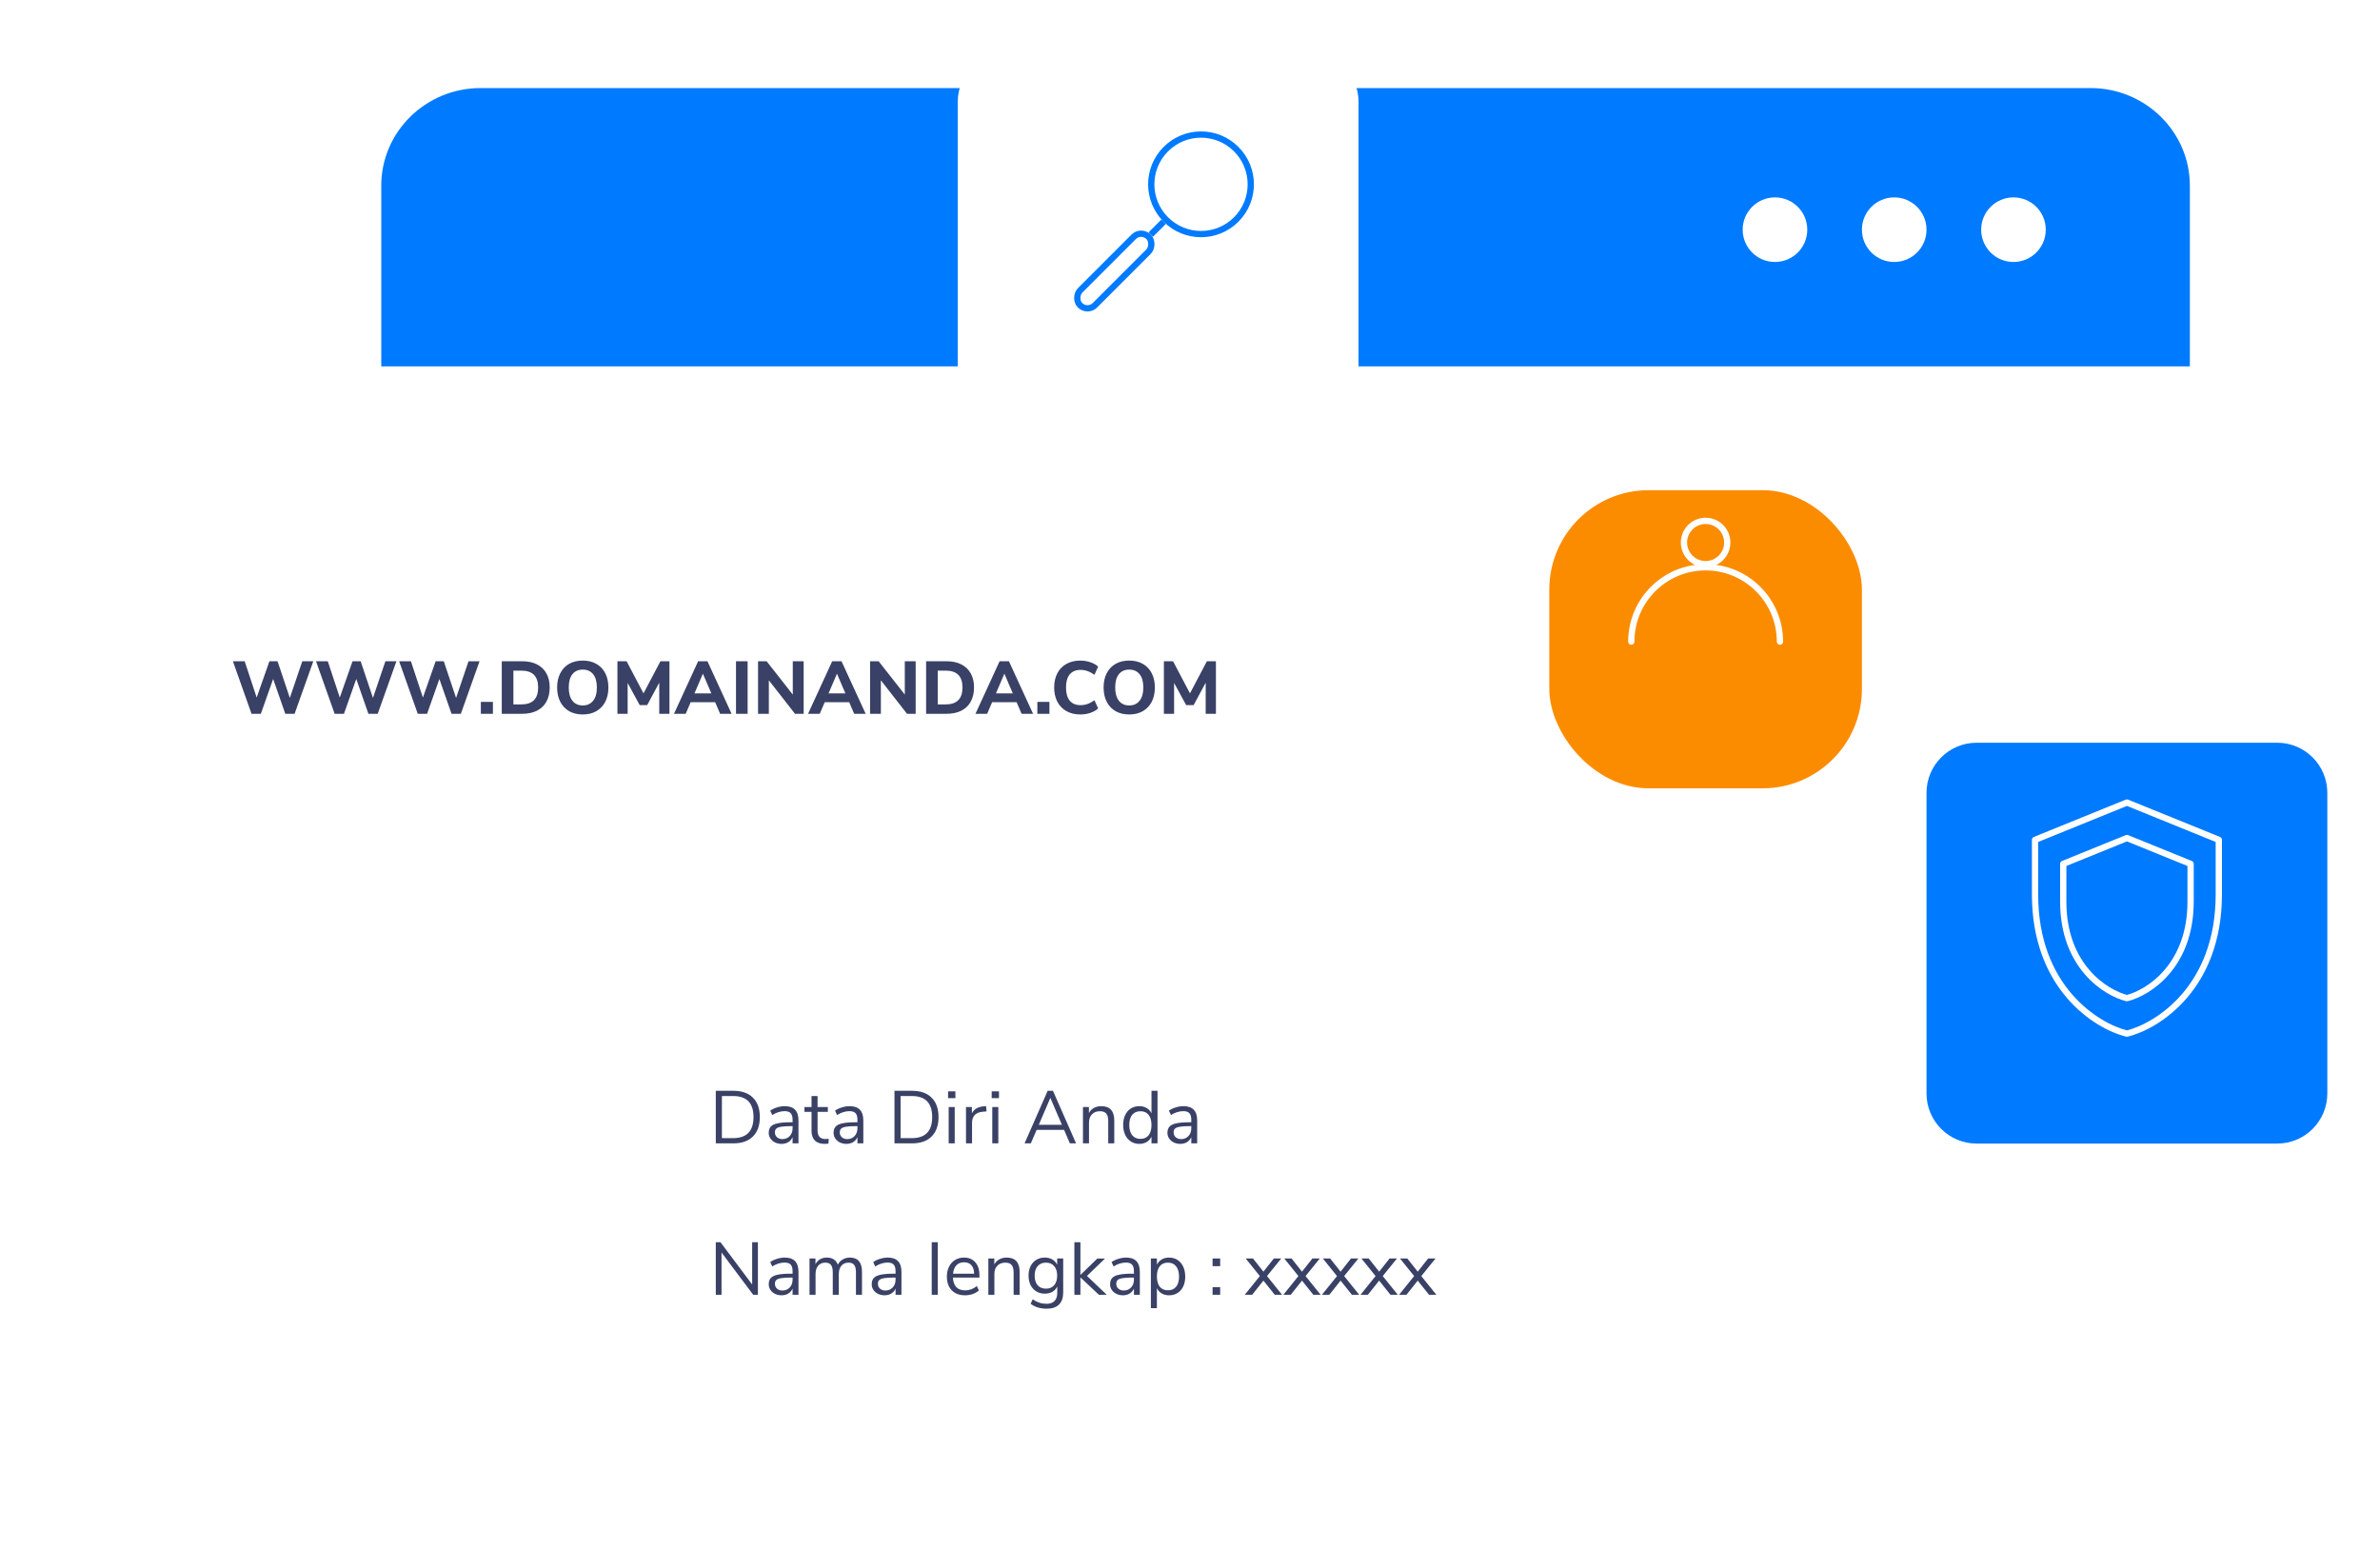 <svg width="479" height="312" viewBox="0 0 479 312" fill="none" xmlns="http://www.w3.org/2000/svg">
<g filter="url(#filter0_d)">
<rect x="76.732" y="18.531" width="364" height="236" rx="20" fill="white"/>
</g>
<path d="M440.732 73.722H76.732V37.375C76.732 26.521 85.687 17.723 96.732 17.723H420.732C431.778 17.723 440.732 26.521 440.732 37.375V73.722Z" fill="#007AFF"/>
<circle cx="357.232" cy="46.222" r="6.5" fill="white"/>
<circle cx="381.232" cy="46.222" r="6.5" fill="white"/>
<circle cx="405.232" cy="46.222" r="6.5" fill="white"/>
<g filter="url(#filter1_d)">
<rect x="20.603" y="108.645" width="259" height="60" rx="20" fill="white"/>
</g>
<path d="M63.058 133.07L59.293 143.645H57.418L54.973 136.64L52.498 143.645H50.623L46.873 133.07H49.243L51.658 140.375L54.223 133.07H55.858L58.333 140.45L60.838 133.07H63.058ZM79.786 133.07L76.021 143.645H74.146L71.701 136.64L69.226 143.645H67.351L63.601 133.07H65.971L68.386 140.375L70.951 133.07H72.586L75.061 140.45L77.566 133.07H79.786ZM96.515 133.07L92.75 143.645H90.875L88.43 136.64L85.955 143.645H84.08L80.33 133.07H82.7L85.115 140.375L87.68 133.07H89.315L91.79 140.45L94.295 133.07H96.515ZM99.206 141.245V143.645H96.776V141.245H99.206ZM100.988 133.07H105.098C106.248 133.07 107.238 133.28 108.068 133.7C108.898 134.12 109.533 134.725 109.973 135.515C110.413 136.305 110.633 137.25 110.633 138.35C110.633 139.45 110.413 140.4 109.973 141.2C109.543 141.99 108.913 142.595 108.083 143.015C107.253 143.435 106.258 143.645 105.098 143.645H100.988V133.07ZM104.933 141.755C107.183 141.755 108.308 140.62 108.308 138.35C108.308 136.09 107.183 134.96 104.933 134.96H103.328V141.755H104.933ZM117.288 143.78C116.238 143.78 115.323 143.56 114.543 143.12C113.773 142.67 113.178 142.04 112.758 141.23C112.338 140.41 112.128 139.45 112.128 138.35C112.128 137.25 112.338 136.295 112.758 135.485C113.178 134.665 113.773 134.035 114.543 133.595C115.323 133.155 116.238 132.935 117.288 132.935C118.338 132.935 119.248 133.155 120.018 133.595C120.798 134.035 121.398 134.665 121.818 135.485C122.238 136.295 122.448 137.25 122.448 138.35C122.448 139.45 122.238 140.41 121.818 141.23C121.398 142.04 120.798 142.67 120.018 143.12C119.248 143.56 118.338 143.78 117.288 143.78ZM117.288 141.965C118.168 141.965 118.858 141.655 119.358 141.035C119.868 140.415 120.123 139.52 120.123 138.35C120.123 137.18 119.873 136.29 119.373 135.68C118.873 135.06 118.178 134.75 117.288 134.75C116.398 134.75 115.703 135.06 115.203 135.68C114.713 136.29 114.468 137.18 114.468 138.35C114.468 139.52 114.718 140.415 115.218 141.035C115.718 141.655 116.408 141.965 117.288 141.965ZM134.735 133.07V143.645H132.68V137.375L130.25 141.905H128.75L126.32 137.435V143.645H124.265V133.07H126.11L129.515 139.535L132.92 133.07H134.735ZM143.927 141.305H139.007L138.002 143.645H135.647L140.507 133.07H142.382L147.242 143.645H144.932L143.927 141.305ZM143.162 139.535L141.467 135.575L139.772 139.535H143.162ZM148.126 133.07H150.466V143.645H148.126V133.07ZM161.745 133.07V143.645H160.005L154.74 136.91V143.645H152.565V133.07H154.29L159.555 139.775V133.07H161.745ZM170.909 141.305H165.989L164.984 143.645H162.629L167.489 133.07H169.364L174.224 143.645H171.914L170.909 141.305ZM170.144 139.535L168.449 135.575L166.754 139.535H170.144ZM184.289 133.07V143.645H182.549L177.284 136.91V143.645H175.109V133.07H176.834L182.099 139.775V133.07H184.289ZM186.388 133.07H190.498C191.648 133.07 192.638 133.28 193.468 133.7C194.298 134.12 194.933 134.725 195.373 135.515C195.813 136.305 196.033 137.25 196.033 138.35C196.033 139.45 195.813 140.4 195.373 141.2C194.943 141.99 194.313 142.595 193.483 143.015C192.653 143.435 191.658 143.645 190.498 143.645H186.388V133.07ZM190.333 141.755C192.583 141.755 193.708 140.62 193.708 138.35C193.708 136.09 192.583 134.96 190.333 134.96H188.728V141.755H190.333ZM204.601 141.305H199.681L198.676 143.645H196.321L201.181 133.07H203.056L207.916 143.645H205.606L204.601 141.305ZM203.836 139.535L202.141 135.575L200.446 139.535H203.836ZM211.208 141.245V143.645H208.778V141.245H211.208ZM217.427 143.78C216.357 143.78 215.422 143.555 214.622 143.105C213.832 142.655 213.222 142.02 212.792 141.2C212.372 140.38 212.162 139.43 212.162 138.35C212.162 137.27 212.372 136.32 212.792 135.5C213.222 134.68 213.832 134.05 214.622 133.61C215.422 133.16 216.357 132.935 217.427 132.935C218.127 132.935 218.797 133.045 219.437 133.265C220.077 133.475 220.602 133.77 221.012 134.15L220.262 135.815C219.802 135.465 219.342 135.21 218.882 135.05C218.432 134.89 217.962 134.81 217.472 134.81C216.532 134.81 215.807 135.11 215.297 135.71C214.797 136.31 214.547 137.19 214.547 138.35C214.547 139.51 214.797 140.395 215.297 141.005C215.807 141.605 216.532 141.905 217.472 141.905C217.962 141.905 218.432 141.825 218.882 141.665C219.342 141.505 219.802 141.25 220.262 140.9L221.012 142.565C220.602 142.945 220.077 143.245 219.437 143.465C218.797 143.675 218.127 143.78 217.427 143.78ZM227.269 143.78C226.219 143.78 225.304 143.56 224.524 143.12C223.754 142.67 223.159 142.04 222.739 141.23C222.319 140.41 222.109 139.45 222.109 138.35C222.109 137.25 222.319 136.295 222.739 135.485C223.159 134.665 223.754 134.035 224.524 133.595C225.304 133.155 226.219 132.935 227.269 132.935C228.319 132.935 229.229 133.155 229.999 133.595C230.779 134.035 231.379 134.665 231.799 135.485C232.219 136.295 232.429 137.25 232.429 138.35C232.429 139.45 232.219 140.41 231.799 141.23C231.379 142.04 230.779 142.67 229.999 143.12C229.229 143.56 228.319 143.78 227.269 143.78ZM227.269 141.965C228.149 141.965 228.839 141.655 229.339 141.035C229.849 140.415 230.104 139.52 230.104 138.35C230.104 137.18 229.854 136.29 229.354 135.68C228.854 135.06 228.159 134.75 227.269 134.75C226.379 134.75 225.684 135.06 225.184 135.68C224.694 136.29 224.449 137.18 224.449 138.35C224.449 139.52 224.699 140.415 225.199 141.035C225.699 141.655 226.389 141.965 227.269 141.965ZM244.715 133.07V143.645H242.66V137.375L240.23 141.905H238.73L236.3 137.435V143.645H234.245V133.07H236.09L239.495 139.535L242.9 133.07H244.715Z" fill="#3A4166"/>
<g filter="url(#filter2_d)">
<rect x="118.207" y="197.609" width="214.05" height="84" rx="20" fill="white"/>
</g>
<path d="M144.061 219.516H147.616C149.306 219.516 150.611 219.976 151.531 220.896C152.461 221.806 152.926 223.106 152.926 224.796C152.926 226.486 152.461 227.791 151.531 228.711C150.611 229.631 149.306 230.091 147.616 230.091H144.061V219.516ZM147.541 229.041C150.281 229.041 151.651 227.626 151.651 224.796C151.651 221.976 150.281 220.566 147.541 220.566H145.291V229.041H147.541ZM157.94 222.606C158.87 222.606 159.56 222.846 160.01 223.326C160.47 223.796 160.7 224.516 160.7 225.486V230.091H159.515V228.846C159.325 229.276 159.035 229.611 158.645 229.851C158.255 230.081 157.805 230.196 157.295 230.196C156.825 230.196 156.39 230.101 155.99 229.911C155.6 229.721 155.29 229.456 155.06 229.116C154.83 228.776 154.715 228.401 154.715 227.991C154.715 227.441 154.855 227.016 155.135 226.716C155.415 226.406 155.875 226.186 156.515 226.056C157.155 225.916 158.045 225.846 159.185 225.846H159.515V225.351C159.515 224.741 159.39 224.301 159.14 224.031C158.89 223.751 158.485 223.611 157.925 223.611C157.085 223.611 156.25 223.871 155.42 224.391L155.015 223.506C155.395 223.236 155.85 223.021 156.38 222.861C156.92 222.691 157.44 222.606 157.94 222.606ZM157.46 229.236C158.06 229.236 158.55 229.036 158.93 228.636C159.32 228.226 159.515 227.701 159.515 227.061V226.626H159.245C158.365 226.626 157.695 226.666 157.235 226.746C156.775 226.816 156.445 226.941 156.245 227.121C156.055 227.291 155.96 227.546 155.96 227.886C155.96 228.276 156.1 228.601 156.38 228.861C156.67 229.111 157.03 229.236 157.46 229.236ZM166.134 229.221C166.354 229.221 166.574 229.206 166.794 229.176L166.734 230.136C166.504 230.176 166.254 230.196 165.984 230.196C165.104 230.196 164.439 229.966 163.989 229.506C163.549 229.046 163.329 228.406 163.329 227.586V223.746H161.904V222.786H163.329V220.566H164.544V222.786H166.614V223.746H164.544V227.496C164.544 228.646 165.074 229.221 166.134 229.221ZM170.992 222.606C171.922 222.606 172.612 222.846 173.062 223.326C173.522 223.796 173.752 224.516 173.752 225.486V230.091H172.567V228.846C172.377 229.276 172.087 229.611 171.697 229.851C171.307 230.081 170.857 230.196 170.347 230.196C169.877 230.196 169.442 230.101 169.042 229.911C168.652 229.721 168.342 229.456 168.112 229.116C167.882 228.776 167.767 228.401 167.767 227.991C167.767 227.441 167.907 227.016 168.187 226.716C168.467 226.406 168.927 226.186 169.567 226.056C170.207 225.916 171.097 225.846 172.237 225.846H172.567V225.351C172.567 224.741 172.442 224.301 172.192 224.031C171.942 223.751 171.537 223.611 170.977 223.611C170.137 223.611 169.302 223.871 168.472 224.391L168.067 223.506C168.447 223.236 168.902 223.021 169.432 222.861C169.972 222.691 170.492 222.606 170.992 222.606ZM170.512 229.236C171.112 229.236 171.602 229.036 171.982 228.636C172.372 228.226 172.567 227.701 172.567 227.061V226.626H172.297C171.417 226.626 170.747 226.666 170.287 226.746C169.827 226.816 169.497 226.941 169.297 227.121C169.107 227.291 169.012 227.546 169.012 227.886C169.012 228.276 169.152 228.601 169.432 228.861C169.722 229.111 170.082 229.236 170.512 229.236ZM180.023 219.516H183.578C185.268 219.516 186.573 219.976 187.493 220.896C188.423 221.806 188.888 223.106 188.888 224.796C188.888 226.486 188.423 227.791 187.493 228.711C186.573 229.631 185.268 230.091 183.578 230.091H180.023V219.516ZM183.503 229.041C186.243 229.041 187.613 227.626 187.613 224.796C187.613 221.976 186.243 220.566 183.503 220.566H181.253V229.041H183.503ZM190.932 222.786H192.147V230.091H190.932V222.786ZM192.282 219.621V220.986H190.812V219.621H192.282ZM198.558 223.656L197.763 223.731C197.013 223.801 196.468 224.036 196.128 224.436C195.798 224.836 195.633 225.331 195.633 225.921V230.091H194.418V222.786H195.603V224.061C196.013 223.211 196.818 222.736 198.018 222.636L198.453 222.606L198.558 223.656ZM199.706 222.786H200.921V230.091H199.706V222.786ZM201.056 219.621V220.986H199.586V219.621H201.056ZM214.155 227.376H208.635L207.465 230.091H206.205L210.855 219.516H211.92L216.57 230.091H215.325L214.155 227.376ZM213.72 226.356L211.395 220.941L209.07 226.356H213.72ZM221.633 222.606C223.383 222.606 224.258 223.571 224.258 225.501V230.091H223.043V225.576C223.043 224.896 222.908 224.401 222.638 224.091C222.378 223.781 221.958 223.626 221.378 223.626C220.708 223.626 220.173 223.831 219.773 224.241C219.373 224.651 219.173 225.206 219.173 225.906V230.091H217.958V222.786H219.158V223.986C219.398 223.536 219.733 223.196 220.163 222.966C220.593 222.726 221.083 222.606 221.633 222.606ZM232.964 219.516V230.091H231.749V228.756C231.529 229.216 231.204 229.571 230.774 229.821C230.354 230.071 229.859 230.196 229.289 230.196C228.649 230.196 228.084 230.036 227.594 229.716C227.104 229.396 226.724 228.951 226.454 228.381C226.184 227.801 226.049 227.131 226.049 226.371C226.049 225.621 226.184 224.961 226.454 224.391C226.724 223.821 227.104 223.381 227.594 223.071C228.084 222.761 228.649 222.606 229.289 222.606C229.859 222.606 230.354 222.731 230.774 222.981C231.204 223.231 231.529 223.586 231.749 224.046V219.516H232.964ZM229.529 229.191C230.239 229.191 230.784 228.951 231.164 228.471C231.554 227.981 231.749 227.291 231.749 226.401C231.749 225.511 231.554 224.826 231.164 224.346C230.784 223.866 230.239 223.626 229.529 223.626C228.819 223.626 228.264 223.866 227.864 224.346C227.474 224.826 227.279 225.501 227.279 226.371C227.279 227.261 227.474 227.956 227.864 228.456C228.264 228.946 228.819 229.191 229.529 229.191ZM238.184 222.606C239.114 222.606 239.804 222.846 240.254 223.326C240.714 223.796 240.944 224.516 240.944 225.486V230.091H239.759V228.846C239.569 229.276 239.279 229.611 238.889 229.851C238.499 230.081 238.049 230.196 237.539 230.196C237.069 230.196 236.634 230.101 236.234 229.911C235.844 229.721 235.534 229.456 235.304 229.116C235.074 228.776 234.959 228.401 234.959 227.991C234.959 227.441 235.099 227.016 235.379 226.716C235.659 226.406 236.119 226.186 236.759 226.056C237.399 225.916 238.289 225.846 239.429 225.846H239.759V225.351C239.759 224.741 239.634 224.301 239.384 224.031C239.134 223.751 238.729 223.611 238.169 223.611C237.329 223.611 236.494 223.871 235.664 224.391L235.259 223.506C235.639 223.236 236.094 223.021 236.624 222.861C237.164 222.691 237.684 222.606 238.184 222.606ZM237.704 229.236C238.304 229.236 238.794 229.036 239.174 228.636C239.564 228.226 239.759 227.701 239.759 227.061V226.626H239.489C238.609 226.626 237.939 226.666 237.479 226.746C237.019 226.816 236.689 226.941 236.489 227.121C236.299 227.291 236.204 227.546 236.204 227.886C236.204 228.276 236.344 228.601 236.624 228.861C236.914 229.111 237.274 229.236 237.704 229.236Z" fill="#3A4166"/>
<path d="M152.536 249.987V260.562H151.591L145.216 252.057V260.562H144.061V249.987H145.006L151.381 258.492V249.987H152.536ZM157.94 253.077C158.87 253.077 159.56 253.317 160.01 253.797C160.47 254.267 160.7 254.987 160.7 255.957V260.562H159.515V259.317C159.325 259.747 159.035 260.082 158.645 260.322C158.255 260.552 157.805 260.667 157.295 260.667C156.825 260.667 156.39 260.572 155.99 260.382C155.6 260.192 155.29 259.927 155.06 259.587C154.83 259.247 154.715 258.872 154.715 258.462C154.715 257.912 154.855 257.487 155.135 257.187C155.415 256.877 155.875 256.657 156.515 256.527C157.155 256.387 158.045 256.317 159.185 256.317H159.515V255.822C159.515 255.212 159.39 254.772 159.14 254.502C158.89 254.222 158.485 254.082 157.925 254.082C157.085 254.082 156.25 254.342 155.42 254.862L155.015 253.977C155.395 253.707 155.85 253.492 156.38 253.332C156.92 253.162 157.44 253.077 157.94 253.077ZM157.46 259.707C158.06 259.707 158.55 259.507 158.93 259.107C159.32 258.697 159.515 258.172 159.515 257.532V257.097H159.245C158.365 257.097 157.695 257.137 157.235 257.217C156.775 257.287 156.445 257.412 156.245 257.592C156.055 257.762 155.96 258.017 155.96 258.357C155.96 258.747 156.1 259.072 156.38 259.332C156.67 259.582 157.03 259.707 157.46 259.707ZM171.054 253.077C172.674 253.077 173.484 254.042 173.484 255.972V260.562H172.269V256.032C172.269 255.362 172.149 254.872 171.909 254.562C171.679 254.252 171.304 254.097 170.784 254.097C170.174 254.097 169.694 254.302 169.344 254.712C168.994 255.122 168.819 255.682 168.819 256.392V260.562H167.604V256.032C167.604 255.352 167.484 254.862 167.244 254.562C167.004 254.252 166.624 254.097 166.104 254.097C165.494 254.097 165.014 254.302 164.664 254.712C164.314 255.122 164.139 255.682 164.139 256.392V260.562H162.924V253.257H164.124V254.412C164.344 253.982 164.649 253.652 165.039 253.422C165.429 253.192 165.879 253.077 166.389 253.077C167.519 253.077 168.264 253.557 168.624 254.517C168.834 254.067 169.154 253.717 169.584 253.467C170.014 253.207 170.504 253.077 171.054 253.077ZM178.667 253.077C179.597 253.077 180.287 253.317 180.737 253.797C181.197 254.267 181.427 254.987 181.427 255.957V260.562H180.242V259.317C180.052 259.747 179.762 260.082 179.372 260.322C178.982 260.552 178.532 260.667 178.022 260.667C177.552 260.667 177.117 260.572 176.717 260.382C176.327 260.192 176.017 259.927 175.787 259.587C175.557 259.247 175.442 258.872 175.442 258.462C175.442 257.912 175.582 257.487 175.862 257.187C176.142 256.877 176.602 256.657 177.242 256.527C177.882 256.387 178.772 256.317 179.912 256.317H180.242V255.822C180.242 255.212 180.117 254.772 179.867 254.502C179.617 254.222 179.212 254.082 178.652 254.082C177.812 254.082 176.977 254.342 176.147 254.862L175.742 253.977C176.122 253.707 176.577 253.492 177.107 253.332C177.647 253.162 178.167 253.077 178.667 253.077ZM178.187 259.707C178.787 259.707 179.277 259.507 179.657 259.107C180.047 258.697 180.242 258.172 180.242 257.532V257.097H179.972C179.092 257.097 178.422 257.137 177.962 257.217C177.502 257.287 177.172 257.412 176.972 257.592C176.782 257.762 176.687 258.017 176.687 258.357C176.687 258.747 176.827 259.072 177.107 259.332C177.397 259.582 177.757 259.707 178.187 259.707ZM187.519 249.987H188.734V260.562H187.519V249.987ZM197.125 257.097H191.785C191.825 257.947 192.055 258.592 192.475 259.032C192.895 259.462 193.49 259.677 194.26 259.677C195.11 259.677 195.89 259.387 196.6 258.807L197.005 259.692C196.685 259.992 196.275 260.232 195.775 260.412C195.275 260.582 194.765 260.667 194.245 260.667C193.105 260.667 192.205 260.332 191.545 259.662C190.895 258.992 190.57 258.067 190.57 256.887C190.57 256.137 190.715 255.477 191.005 254.907C191.295 254.327 191.7 253.877 192.22 253.557C192.75 253.237 193.35 253.077 194.02 253.077C194.99 253.077 195.75 253.397 196.3 254.037C196.85 254.667 197.125 255.537 197.125 256.647V257.097ZM194.035 254.022C193.395 254.022 192.88 254.222 192.49 254.622C192.11 255.022 191.885 255.587 191.815 256.317H196.06C196.04 255.577 195.855 255.012 195.505 254.622C195.155 254.222 194.665 254.022 194.035 254.022ZM202.59 253.077C204.34 253.077 205.215 254.042 205.215 255.972V260.562H204V256.047C204 255.367 203.865 254.872 203.595 254.562C203.335 254.252 202.915 254.097 202.335 254.097C201.665 254.097 201.13 254.302 200.73 254.712C200.33 255.122 200.13 255.677 200.13 256.377V260.562H198.915V253.257H200.115V254.457C200.355 254.007 200.69 253.667 201.12 253.437C201.55 253.197 202.04 253.077 202.59 253.077ZM213.981 253.257V260.067C213.981 261.157 213.701 261.977 213.141 262.527C212.581 263.087 211.751 263.367 210.651 263.367C209.371 263.367 208.296 263.037 207.426 262.377L207.831 261.477C208.321 261.797 208.781 262.027 209.211 262.167C209.641 262.307 210.121 262.377 210.651 262.377C211.351 262.377 211.881 262.187 212.241 261.807C212.601 261.437 212.781 260.892 212.781 260.172V258.882C212.571 259.352 212.246 259.712 211.806 259.962C211.376 260.212 210.866 260.337 210.276 260.337C209.636 260.337 209.066 260.187 208.566 259.887C208.076 259.587 207.691 259.162 207.411 258.612C207.141 258.062 207.006 257.427 207.006 256.707C207.006 255.987 207.141 255.352 207.411 254.802C207.691 254.252 208.076 253.827 208.566 253.527C209.066 253.227 209.636 253.077 210.276 253.077C210.856 253.077 211.361 253.202 211.791 253.452C212.221 253.702 212.546 254.057 212.766 254.517V253.257H213.981ZM210.516 259.332C211.216 259.332 211.766 259.102 212.166 258.642C212.566 258.172 212.766 257.527 212.766 256.707C212.766 255.897 212.566 255.262 212.166 254.802C211.776 254.332 211.226 254.097 210.516 254.097C209.806 254.097 209.246 254.332 208.836 254.802C208.436 255.262 208.236 255.897 208.236 256.707C208.236 257.527 208.436 258.172 208.836 258.642C209.246 259.102 209.806 259.332 210.516 259.332ZM221.165 260.562L217.445 257.067V260.562H216.23V249.987H217.445V256.572L220.85 253.272H222.395L218.765 256.767L222.74 260.562H221.165ZM226.641 253.077C227.571 253.077 228.261 253.317 228.711 253.797C229.171 254.267 229.401 254.987 229.401 255.957V260.562H228.216V259.317C228.026 259.747 227.736 260.082 227.346 260.322C226.956 260.552 226.506 260.667 225.996 260.667C225.526 260.667 225.091 260.572 224.691 260.382C224.301 260.192 223.991 259.927 223.761 259.587C223.531 259.247 223.416 258.872 223.416 258.462C223.416 257.912 223.556 257.487 223.836 257.187C224.116 256.877 224.576 256.657 225.216 256.527C225.856 256.387 226.746 256.317 227.886 256.317H228.216V255.822C228.216 255.212 228.091 254.772 227.841 254.502C227.591 254.222 227.186 254.082 226.626 254.082C225.786 254.082 224.951 254.342 224.121 254.862L223.716 253.977C224.096 253.707 224.551 253.492 225.081 253.332C225.621 253.162 226.141 253.077 226.641 253.077ZM226.161 259.707C226.761 259.707 227.251 259.507 227.631 259.107C228.021 258.697 228.216 258.172 228.216 257.532V257.097H227.946C227.066 257.097 226.396 257.137 225.936 257.217C225.476 257.287 225.146 257.412 224.946 257.592C224.756 257.762 224.661 258.017 224.661 258.357C224.661 258.747 224.801 259.072 225.081 259.332C225.371 259.582 225.731 259.707 226.161 259.707ZM235.3 253.077C235.94 253.077 236.505 253.237 236.995 253.557C237.485 253.877 237.865 254.327 238.135 254.907C238.405 255.477 238.54 256.142 238.54 256.902C238.54 257.662 238.405 258.327 238.135 258.897C237.865 259.457 237.485 259.892 236.995 260.202C236.515 260.512 235.95 260.667 235.3 260.667C234.73 260.667 234.23 260.542 233.8 260.292C233.38 260.042 233.06 259.687 232.84 259.227V263.262H231.625V253.257H232.84V254.517C233.06 254.057 233.38 253.702 233.8 253.452C234.23 253.202 234.73 253.077 235.3 253.077ZM235.06 259.662C235.77 259.662 236.32 259.422 236.71 258.942C237.1 258.462 237.295 257.782 237.295 256.902C237.295 256.022 237.1 255.337 236.71 254.847C236.32 254.347 235.77 254.097 235.06 254.097C234.35 254.097 233.8 254.337 233.41 254.817C233.03 255.297 232.84 255.982 232.84 256.872C232.84 257.762 233.03 258.452 233.41 258.942C233.8 259.422 234.35 259.662 235.06 259.662ZM245.573 253.257V254.802H244.043V253.257H245.573ZM245.573 259.032V260.562H244.043V259.032H245.573ZM258.028 260.562H256.558L254.278 257.712L252.013 260.562H250.528L253.558 256.797L250.708 253.257H252.178L254.278 255.912L256.378 253.257H257.863L254.998 256.797L258.028 260.562ZM265.791 260.562H264.321L262.041 257.712L259.776 260.562H258.291L261.321 256.797L258.471 253.257H259.941L262.041 255.912L264.141 253.257H265.626L262.761 256.797L265.791 260.562ZM273.555 260.562H272.085L269.805 257.712L267.54 260.562H266.055L269.085 256.797L266.235 253.257H267.705L269.805 255.912L271.905 253.257H273.39L270.525 256.797L273.555 260.562ZM281.319 260.562H279.849L277.569 257.712L275.304 260.562H273.819L276.849 256.797L273.999 253.257H275.469L277.569 255.912L279.669 253.257H281.154L278.289 256.797L281.319 260.562ZM289.082 260.562H287.612L285.332 257.712L283.067 260.562H281.582L284.612 256.797L281.762 253.257H283.232L285.332 255.912L287.432 253.257H288.917L286.052 256.797L289.082 260.562Z" fill="#3A4166"/>
<g filter="url(#filter3_d)">
<path d="M458.314 144.426H397.815C392.247 144.426 387.732 148.941 387.732 154.51V215.008C387.732 220.577 392.247 225.091 397.815 225.091H458.314C463.883 225.091 468.397 220.577 468.397 215.008V154.51C468.397 148.941 463.883 144.426 458.314 144.426Z" fill="#007AFF"/>
</g>
<path d="M409.572 179.998C409.572 198.748 421.9 206.487 428.065 208.013C434.229 206.487 446.558 198.748 446.558 179.998V169.012L428.065 161.505L409.572 169.012V179.998Z" stroke="white" stroke-width="1.26" stroke-linecap="round" stroke-linejoin="round"/>
<path d="M415.25 181.46C415.25 194.453 423.793 199.815 428.065 200.873C432.336 199.815 440.88 194.453 440.88 181.46V173.847L428.065 168.645L415.25 173.847V181.46Z" stroke="white" stroke-width="1.26" stroke-linecap="round" stroke-linejoin="round"/>
<g filter="url(#filter4_d)">
<path d="M263.338 5.39H202.839C197.27 5.39 192.756 9.904 192.756 15.473V75.972C192.756 81.541 197.27 86.055 202.839 86.055H263.338C268.906 86.055 273.421 81.541 273.421 75.972V15.473C273.421 9.904 268.906 5.39 263.338 5.39Z" fill="white"/>
</g>
<circle cx="241.718" cy="37.093" r="10.015" transform="rotate(45 241.718 37.093)" stroke="#007AFF" stroke-width="1.26"/>
<path d="M234.191 44.62L231.607 47.204" stroke="#007AFF" stroke-width="1.26"/>
<rect x="229.668" y="46.157" width="4.222" height="19.493" rx="2.111" transform="rotate(45 229.668 46.157)" stroke="#007AFF" stroke-width="1.26"/>
<g filter="url(#filter5_d)">
<rect x="311.814" y="88.645" width="62.919" height="60" rx="20" fill="#FB8C00"/>
</g>
<circle cx="343.273" cy="109.176" r="4.356" stroke="white" stroke-width="1.26" stroke-linecap="round"/>
<path d="M358.232 129.122C358.232 120.86 351.535 114.163 343.273 114.163C335.011 114.163 328.314 120.86 328.314 129.122" stroke="white" stroke-width="1.26" stroke-linecap="round"/>
<defs>
<filter id="filter0_d" x="56.732" y="8.531" width="404" height="276" filterUnits="userSpaceOnUse" color-interpolation-filters="sRGB">
<feFlood flood-opacity="0" result="BackgroundImageFix"/>
<feColorMatrix in="SourceAlpha" type="matrix" values="0 0 0 0 0 0 0 0 0 0 0 0 0 0 0 0 0 0 127 0"/>
<feOffset dy="10"/>
<feGaussianBlur stdDeviation="10"/>
<feColorMatrix type="matrix" values="0 0 0 0 0.227 0 0 0 0 0.254 0 0 0 0 0.4 0 0 0 0.15 0"/>
<feBlend mode="normal" in2="BackgroundImageFix" result="effect1_dropShadow"/>
<feBlend mode="normal" in="SourceGraphic" in2="effect1_dropShadow" result="shape"/>
</filter>
<filter id="filter1_d" x="0.603" y="98.645" width="299" height="100" filterUnits="userSpaceOnUse" color-interpolation-filters="sRGB">
<feFlood flood-opacity="0" result="BackgroundImageFix"/>
<feColorMatrix in="SourceAlpha" type="matrix" values="0 0 0 0 0 0 0 0 0 0 0 0 0 0 0 0 0 0 127 0"/>
<feOffset dy="10"/>
<feGaussianBlur stdDeviation="10"/>
<feColorMatrix type="matrix" values="0 0 0 0 0.227 0 0 0 0 0.254 0 0 0 0 0.4 0 0 0 0.15 0"/>
<feBlend mode="normal" in2="BackgroundImageFix" result="effect1_dropShadow"/>
<feBlend mode="normal" in="SourceGraphic" in2="effect1_dropShadow" result="shape"/>
</filter>
<filter id="filter2_d" x="98.207" y="187.609" width="254.05" height="124" filterUnits="userSpaceOnUse" color-interpolation-filters="sRGB">
<feFlood flood-opacity="0" result="BackgroundImageFix"/>
<feColorMatrix in="SourceAlpha" type="matrix" values="0 0 0 0 0 0 0 0 0 0 0 0 0 0 0 0 0 0 127 0"/>
<feOffset dy="10"/>
<feGaussianBlur stdDeviation="10"/>
<feColorMatrix type="matrix" values="0 0 0 0 0.227 0 0 0 0 0.254 0 0 0 0 0.4 0 0 0 0.15 0"/>
<feBlend mode="normal" in2="BackgroundImageFix" result="effect1_dropShadow"/>
<feBlend mode="normal" in="SourceGraphic" in2="effect1_dropShadow" result="shape"/>
</filter>
<filter id="filter3_d" x="377.649" y="139.385" width="100.831" height="100.831" filterUnits="userSpaceOnUse" color-interpolation-filters="sRGB">
<feFlood flood-opacity="0" result="BackgroundImageFix"/>
<feColorMatrix in="SourceAlpha" type="matrix" values="0 0 0 0 0 0 0 0 0 0 0 0 0 0 0 0 0 0 127 0"/>
<feOffset dy="5.042"/>
<feGaussianBlur stdDeviation="5.042"/>
<feColorMatrix type="matrix" values="0 0 0 0 0.067 0 0 0 0 0.102 0 0 0 0 0.408 0 0 0 0.1 0"/>
<feBlend mode="normal" in2="BackgroundImageFix" result="effect1_dropShadow"/>
<feBlend mode="normal" in="SourceGraphic" in2="effect1_dropShadow" result="shape"/>
</filter>
<filter id="filter4_d" x="182.673" y="0.349" width="100.831" height="100.831" filterUnits="userSpaceOnUse" color-interpolation-filters="sRGB">
<feFlood flood-opacity="0" result="BackgroundImageFix"/>
<feColorMatrix in="SourceAlpha" type="matrix" values="0 0 0 0 0 0 0 0 0 0 0 0 0 0 0 0 0 0 127 0"/>
<feOffset dy="5.042"/>
<feGaussianBlur stdDeviation="5.042"/>
<feColorMatrix type="matrix" values="0 0 0 0 0.067 0 0 0 0 0.102 0 0 0 0 0.408 0 0 0 0.1 0"/>
<feBlend mode="normal" in2="BackgroundImageFix" result="effect1_dropShadow"/>
<feBlend mode="normal" in="SourceGraphic" in2="effect1_dropShadow" result="shape"/>
</filter>
<filter id="filter5_d" x="291.814" y="78.645" width="102.919" height="100" filterUnits="userSpaceOnUse" color-interpolation-filters="sRGB">
<feFlood flood-opacity="0" result="BackgroundImageFix"/>
<feColorMatrix in="SourceAlpha" type="matrix" values="0 0 0 0 0 0 0 0 0 0 0 0 0 0 0 0 0 0 127 0"/>
<feOffset dy="10"/>
<feGaussianBlur stdDeviation="10"/>
<feColorMatrix type="matrix" values="0 0 0 0 0.227 0 0 0 0 0.254 0 0 0 0 0.4 0 0 0 0.15 0"/>
<feBlend mode="normal" in2="BackgroundImageFix" result="effect1_dropShadow"/>
<feBlend mode="normal" in="SourceGraphic" in2="effect1_dropShadow" result="shape"/>
</filter>
</defs>
</svg>
